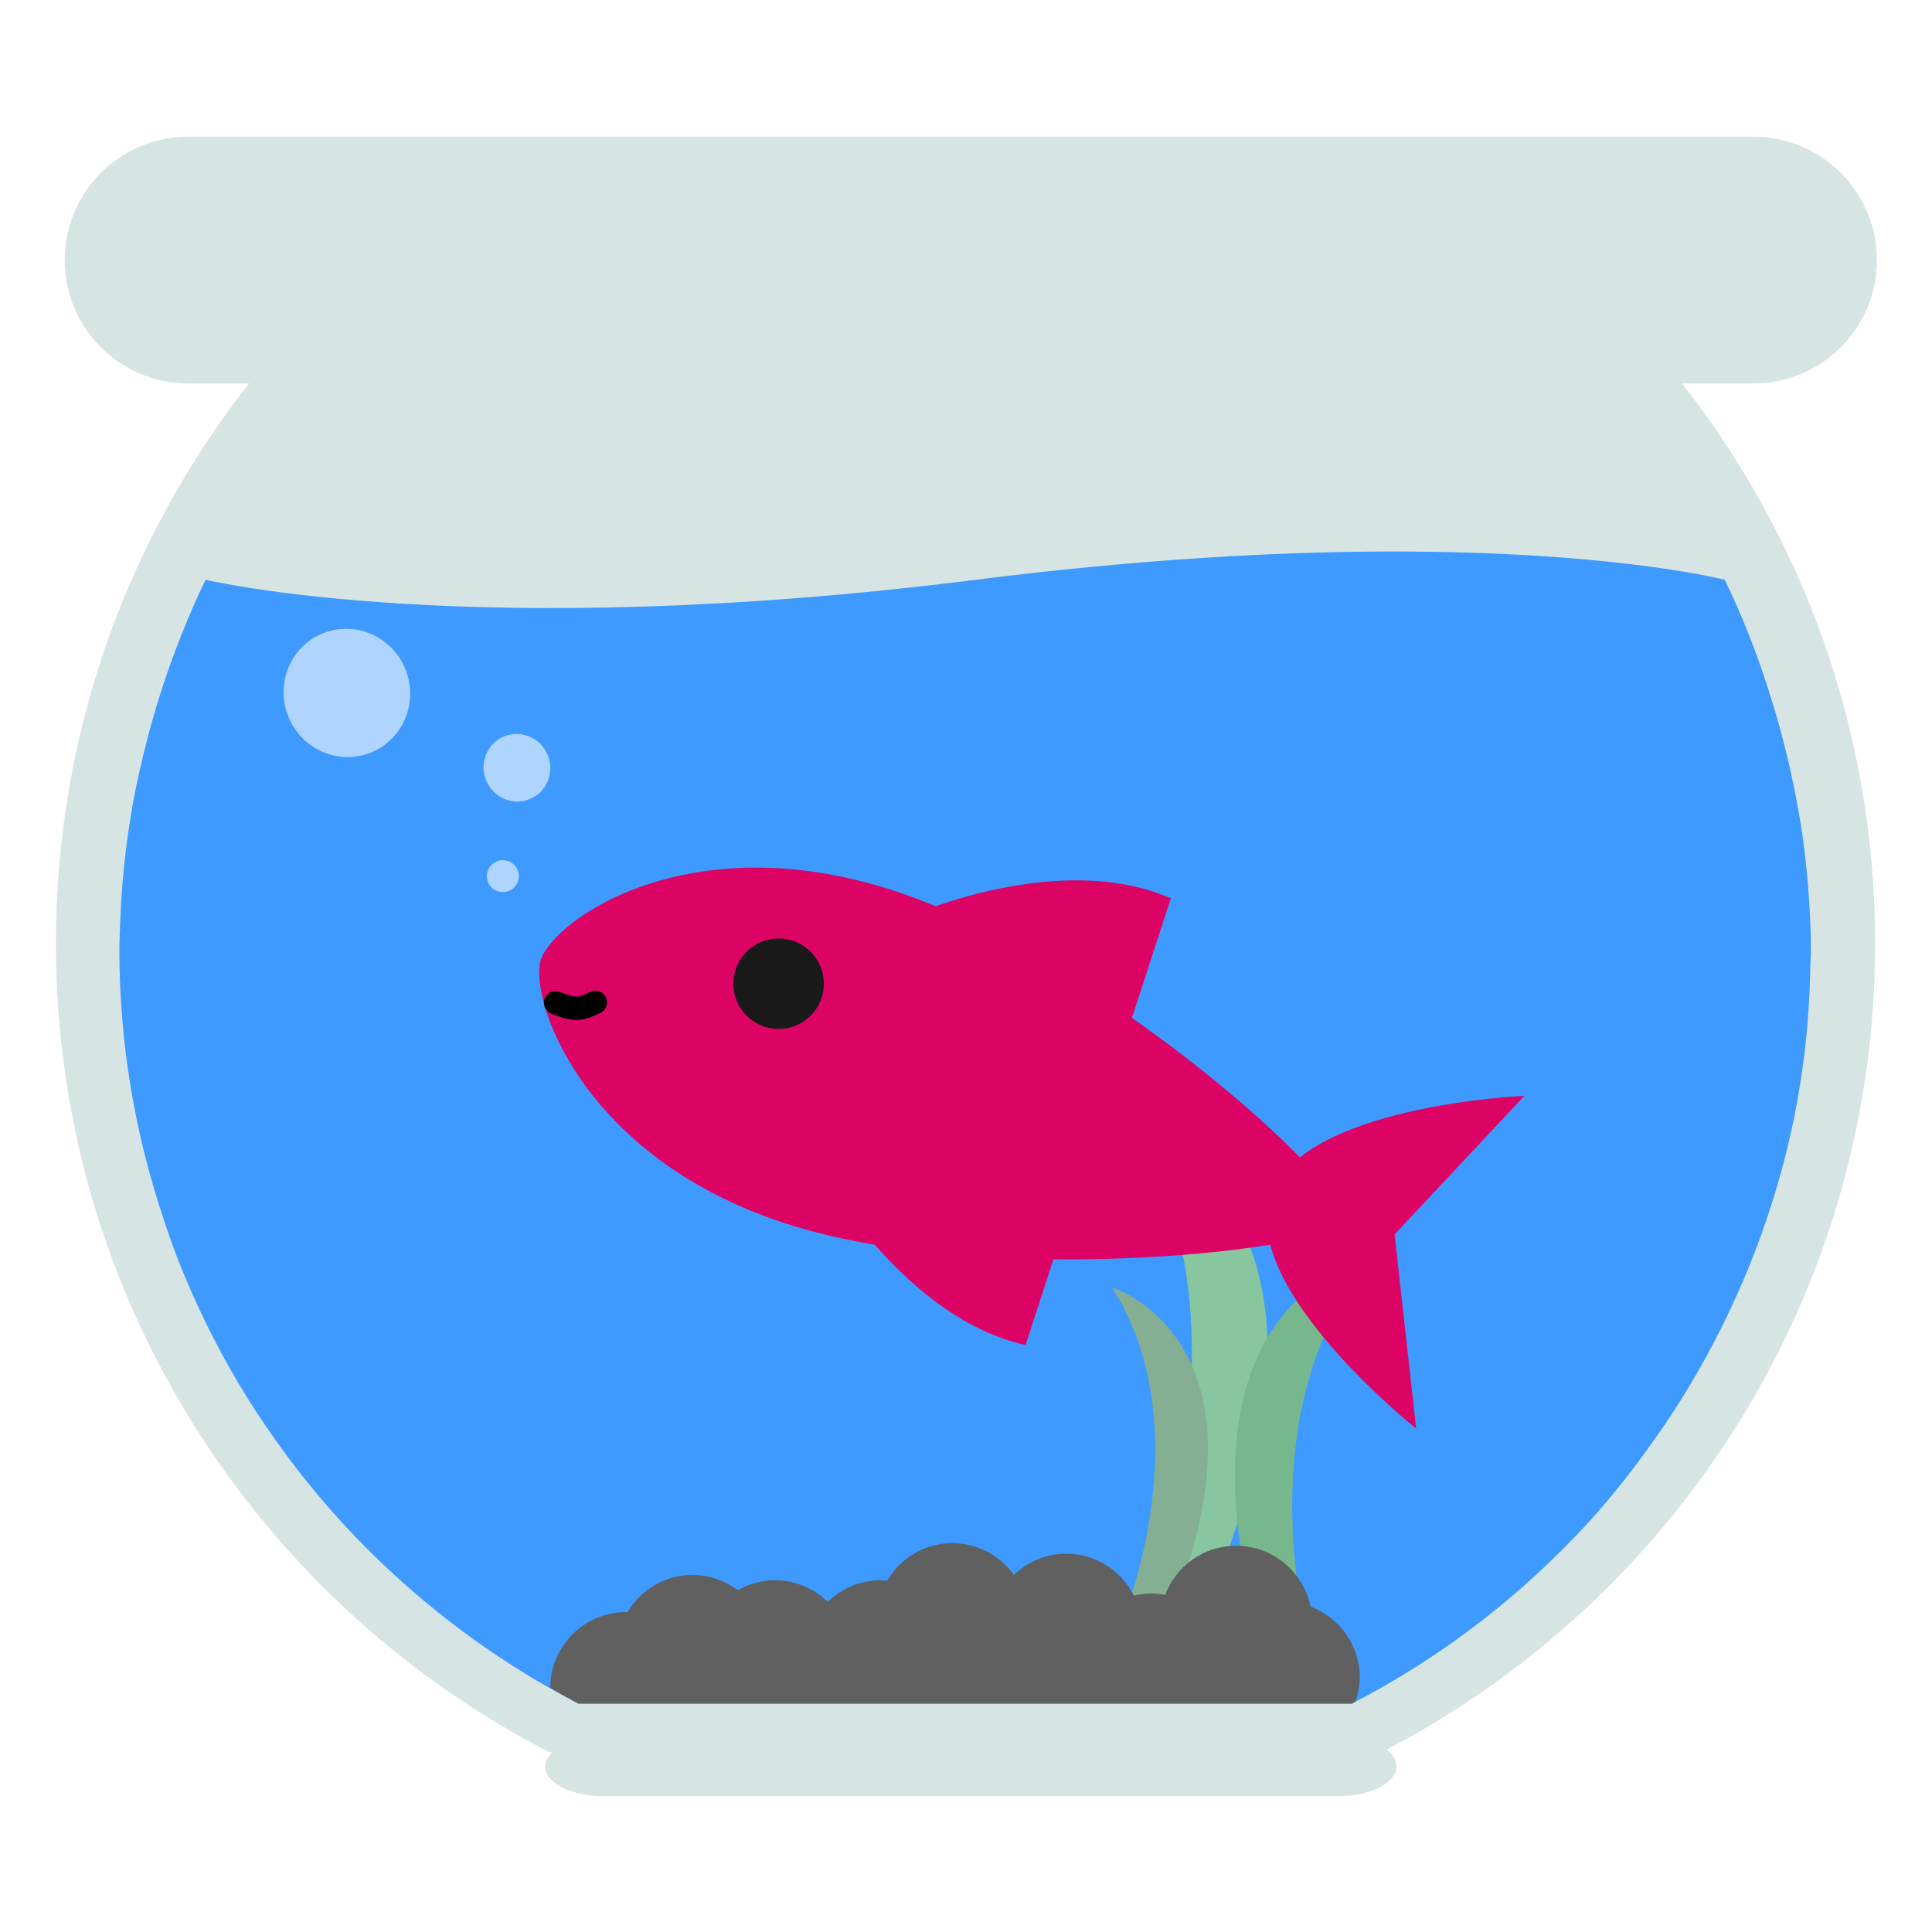<?xml version="1.0" encoding="UTF-8" standalone="no"?>
<!-- Generator: Adobe Illustrator 19.0.0, SVG Export Plug-In . SVG Version: 6.00 Build 0)  -->

<svg
   xmlns:dc="http://purl.org/dc/elements/1.1/"
   xmlns:cc="http://creativecommons.org/ns#"
   xmlns:rdf="http://www.w3.org/1999/02/22-rdf-syntax-ns#"
   xmlns:svg="http://www.w3.org/2000/svg"
   xmlns="http://www.w3.org/2000/svg"
   xmlns:sodipodi="http://sodipodi.sourceforge.net/DTD/sodipodi-0.dtd"
   xmlns:inkscape="http://www.inkscape.org/namespaces/inkscape"
   version="1.1"
   id="Layer_1"
   x="0px"
   y="0px"
   viewBox="0 0 496.158 496.158"
   style="enable-background:new 0 0 496.158 496.158;"
   xml:space="preserve"
   sodipodi:docname="audio-volume-100.svg"
   inkscape:version="0.92.1 r15371"><defs
     id="defs67"><inkscape:path-effect
       effect="bspline"
       id="path-effect4941"
       is_visible="true"
       weight="33.333"
       steps="2"
       helper_size="0"
       apply_no_weight="true"
       apply_with_weight="true"
       only_selected="false" /><inkscape:path-effect
       only_selected="false"
       apply_with_weight="true"
       apply_no_weight="true"
       helper_size="0"
       steps="2"
       weight="33.333"
       is_visible="true"
       id="path-effect4549"
       effect="bspline" /><inkscape:path-effect
       effect="bspline"
       id="path-effect4545"
       is_visible="true"
       weight="33.333"
       steps="2"
       helper_size="0"
       apply_no_weight="true"
       apply_with_weight="true"
       only_selected="false" /><inkscape:path-effect
       only_selected="false"
       apply_with_weight="true"
       apply_no_weight="true"
       helper_size="0"
       steps="2"
       weight="33.333"
       is_visible="true"
       id="path-effect4541"
       effect="bspline" /><inkscape:path-effect
       effect="bspline"
       id="path-effect4537"
       is_visible="true"
       weight="33.333"
       steps="2"
       helper_size="0"
       apply_no_weight="true"
       apply_with_weight="true"
       only_selected="false" /><inkscape:path-effect
       only_selected="false"
       apply_with_weight="true"
       apply_no_weight="true"
       helper_size="0"
       steps="2"
       weight="33.333"
       is_visible="true"
       id="path-effect4533"
       effect="bspline" /><inkscape:path-effect
       effect="bspline"
       id="path-effect4529"
       is_visible="true"
       weight="33.333"
       steps="2"
       helper_size="0"
       apply_no_weight="true"
       apply_with_weight="true"
       only_selected="false" /><inkscape:path-effect
       only_selected="false"
       apply_with_weight="true"
       apply_no_weight="true"
       helper_size="0"
       steps="2"
       weight="33.333"
       is_visible="true"
       id="path-effect4525"
       effect="bspline" /><inkscape:path-effect
       effect="bspline"
       id="path-effect4521"
       is_visible="true"
       weight="33.333"
       steps="2"
       helper_size="0"
       apply_no_weight="true"
       apply_with_weight="true"
       only_selected="false" /><inkscape:path-effect
       only_selected="false"
       apply_with_weight="true"
       apply_no_weight="true"
       helper_size="0"
       steps="2"
       weight="33.333"
       is_visible="true"
       id="path-effect4517"
       effect="bspline" /><inkscape:path-effect
       effect="bspline"
       id="path-effect4513"
       is_visible="true"
       weight="33.333"
       steps="2"
       helper_size="0"
       apply_no_weight="true"
       apply_with_weight="true"
       only_selected="false" /></defs><sodipodi:namedview
     pagecolor="#ffffff"
     bordercolor="#666666"
     borderopacity="1"
     objecttolerance="10"
     gridtolerance="10"
     guidetolerance="10"
     inkscape:pageopacity="0"
     inkscape:pageshadow="2"
     inkscape:window-width="1280"
     inkscape:window-height="947"
     id="namedview65"
     showgrid="false"
     inkscape:zoom="1.3453553"
     inkscape:cx="244.75674"
     inkscape:cy="102.16589"
     inkscape:window-x="0"
     inkscape:window-y="0"
     inkscape:window-maximized="1"
     inkscape:current-layer="Layer_1"
     showguides="false" /><g
     id="g10"
     transform="matrix(1.391,0,0,1.391,-96.896,-129.589)"
     style="fill:#d6e5e4;fill-opacity:1"><path
       style="fill:#d6e5e4;fill-opacity:1"
       d="M 393.396,118.399 H 104.392 c -12.578,0 -22.783,10.198 -22.783,22.775 0,12.585 10.205,22.783 22.783,22.783 h 289.005 c 12.577,0 22.783,-10.198 22.783,-22.783 0,-12.577 -10.206,-22.775 -22.784,-22.775 z"
       id="path4"
       inkscape:connector-curvature="0" /><path
       style="fill:#d6e5e4;fill-opacity:1"
       d="M 316.776,413.808 H 181.011 c -5.914,0 -10.703,2.456 -10.703,5.478 0,3.03 4.789,5.485 10.703,5.485 h 135.766 c 5.906,0 10.703,-2.456 10.703,-5.485 -0.001,-3.022 -4.797,-5.478 -10.704,-5.478 z"
       id="path6"
       inkscape:connector-curvature="0" /><path
       style="fill:#d6e5e4;fill-opacity:1"
       d="M 379.503,163.047 H 116.334 c -22.745,28.652 -36.363,64.877 -36.363,104.292 0,65.067 37.028,121.452 91.141,149.338 h 153.606 c 54.112,-27.886 91.141,-84.271 91.141,-149.338 -10e-4,-39.415 -13.619,-75.64 -36.356,-104.292 z"
       id="path8"
       inkscape:connector-curvature="0" /></g><path
     style="fill:#3e9aff;stroke-width:1.391;fill-opacity:1"
     d="M 356.6 141.633 C 328.327 141.689 293.027 143.533 250.578 148.895 C 121.21 165.236 52.793 148.895 52.793 148.895 C 50.576 153.409 48.592 158.05 46.713 162.744 C 43.294 171.285 40.363 180.072 38.008 189.098 C 36.268 195.766 34.721 202.512 33.605 209.412 C 32.184 218.205 31.226 227.153 30.889 236.266 C 30.789 238.96 30.652 241.646 30.652 244.365 C 30.652 250.396 30.946 256.352 31.447 262.248 C 32.837 278.586 36.059 294.391 40.859 309.502 C 42.656 315.157 44.572 320.762 46.805 326.209 C 52.407 339.88 59.287 352.896 67.426 365.012 C 76.196 378.067 86.294 390.158 97.609 401.006 C 112.691 415.464 129.783 427.842 148.531 437.504 L 347.191 437.504 C 370.209 425.641 390.766 409.728 408.086 390.803 C 414.238 384.08 419.806 376.845 425.086 369.391 C 433.847 357.02 441.282 343.665 447.361 329.594 C 453.131 316.237 457.603 302.197 460.617 287.623 C 461.412 283.779 462.082 279.89 462.67 275.975 C 464.041 266.844 464.749 257.502 464.918 248.021 C 464.94 246.796 465.059 245.596 465.059 244.365 C 465.058 237.592 464.659 230.919 464.049 224.307 C 462.995 212.882 460.891 201.78 458.148 190.934 C 456.969 186.269 455.606 181.681 454.154 177.133 C 451.051 167.406 447.361 157.945 442.918 148.895 C 442.918 148.895 418.32 142.511 368.287 141.713 C 364.535 141.653 360.639 141.625 356.6 141.633 z M 347.176 166.625 C 350.119 166.598 353.071 166.63 356.031 166.713 C 353.071 166.63 350.119 166.598 347.176 166.625 z "
     id="path4552" /><g
     id="g34" /><g
     id="g36" /><g
     id="g38" /><g
     id="g40" /><g
     id="g42" /><g
     id="g44" /><g
     id="g46" /><g
     id="g48" /><g
     id="g50" /><g
     id="g52" /><g
     id="g54" /><g
     id="g56" /><g
     id="g58" /><g
     id="g60" /><g
     id="g62" /><path
     style="fill:#87c69e;stroke-width:1.391"
     d="m 290.73,288.315 c 31.341,50.39 4.963,116.676 4.963,116.676 l 17.554,-1.149 c 37.524,-96.323 -22.517,-115.527 -22.517,-115.527 z"
     id="path14"
     inkscape:connector-curvature="0" /><path
     style="fill:#84af92;stroke-width:1.391"
     d="m 285.602,330.626 c 22.102,34.768 4.229,80.967 4.229,80.967 l 12.171,-0.921 c 25.423,-67.119 -16.399,-80.046 -16.399,-80.046 z"
     id="path16"
     inkscape:connector-curvature="0" /><path
     style="fill:#77b78d;stroke-width:1.391"
     d="m 352.33,323.339 c 0,0 -48.885,7.622 -31.422,86.85 l 13.464,3.016 c 0,0 -12.453,-54.588 17.958,-89.867 z"
     id="path18"
     inkscape:connector-curvature="0" /><path
     style="fill:#606060;stroke-width:1.391"
     d="m 336.552,412.577 c -1.809,-8.905 -9.681,-15.608 -19.129,-15.608 -8.341,0 -15.405,5.255 -18.192,12.618 -1.171,-0.213 -2.363,-0.362 -3.596,-0.362 -1.534,0 -3.001,0.224 -4.426,0.553 -3.214,-6.362 -9.745,-10.766 -17.363,-10.766 -5.223,0 -9.947,2.086 -13.458,5.436 -3.543,-4.926 -9.288,-8.16 -15.82,-8.16 -7.17,0 -13.385,3.926 -16.768,9.691 -0.542,-0.042 -1.064,-0.16 -1.617,-0.16 -5.298,0 -10.096,2.139 -13.617,5.564 -3.51,-3.425 -8.31,-5.564 -13.618,-5.564 -3.457,0 -6.66,0.979 -9.478,2.564 -3.255,-2.436 -7.256,-3.926 -11.628,-3.926 -7.117,0 -13.298,3.862 -16.703,9.565 -0.107,0 -0.213,-0.032 -0.318,-0.032 -10.756,0 -19.481,8.714 -19.512,19.468 2.404,1.361 4.767,2.777 7.223,4.042 h 198.659 c 0.309,-0.16 0.606,-0.341 0.914,-0.51 0.661,-1.958 1.096,-4.022 1.096,-6.202 10e-4,-8.351 -5.265,-15.425 -12.648,-18.213 z"
     id="path20"
     inkscape:connector-curvature="0" /><g
     id="g30"
     transform="matrix(1.322,0.43,-0.43,1.322,75.178,-177.592)"><path
       style="fill:#dd0364;fill-opacity:1"
       d="m 195.906,243.607 c -39.76,0 -57.96,24.52 -57.96,32.323 0,7.245 18.2,32.32 57.96,32.32 39.748,0 98.08,-26.861 98.08,-32.32 0,-6.479 -58.332,-32.323 -98.08,-32.323 z"
       id="path22"
       inkscape:connector-curvature="0" /><path
       style="fill:#dd0364;fill-opacity:1"
       d="m 318.502,243.607 c 0,0 -38.864,14.475 -38.864,32.323 0,17.853 38.864,32.32 38.864,32.32 l -14.888,-32.871 z"
       id="path24"
       inkscape:connector-curvature="0" /><path
       style="fill:#dd0364;fill-opacity:1"
       d="m 200.516,246.951 44.588,16.724 v -34.554 c -22.295,-2.23 -44.588,17.83 -44.588,17.83 z"
       id="path26"
       inkscape:connector-curvature="0" /><path
       style="fill:#dd0364;fill-opacity:1"
       d="m 200.516,298.048 c 0,0 22.294,20.063 44.588,17.83 v -34.55 z"
       id="path28"
       inkscape:connector-curvature="0" /></g><path
     style="fill:#191919;stroke-width:1.391"
     d="m 203.562,241.579 c -6.106,-1.986 -12.675,1.343 -14.662,7.454 -1.986,6.106 1.369,12.661 7.475,14.647 6.081,1.977 12.646,-1.352 14.631,-7.458 1.987,-6.111 -1.363,-12.665 -7.444,-14.643 z"
     id="path32"
     inkscape:connector-curvature="0" /><ellipse
     ry="4.088"
     rx="4.111"
     cy="256.6"
     cx="38.26"
     id="ellipse4908"
     style="opacity:1;fill:#afd5ff;fill-opacity:1;fill-rule:evenodd;stroke:none;stroke-width:0.96;stroke-linejoin:round;stroke-miterlimit:4;stroke-dasharray:none;stroke-dashoffset:0;stroke-opacity:1;paint-order:normal"
     transform="rotate(-21.373)" /><ellipse
     ry="8.702"
     rx="8.548"
     cy="231.986"
     cx="51.769"
     id="ellipse4935"
     style="opacity:1;fill:#afd5ff;fill-opacity:1;fill-rule:evenodd;stroke:none;stroke-width:2.02;stroke-linejoin:round;stroke-miterlimit:4;stroke-dasharray:none;stroke-dashoffset:0;stroke-opacity:1;paint-order:normal"
     transform="rotate(-21.373)" /><g
     inkscape:groupmode="layer"
     id="layer1"
     inkscape:label="BURBUJITA"><ellipse
       style="enable-background:new 0 0 496.158 496.158;opacity:1;fill:#afd5ff;fill-opacity:1;fill-rule:evenodd;stroke:none;stroke-width:3.831;stroke-linejoin:round;stroke-miterlimit:4;stroke-dasharray:none;stroke-dashoffset:0;stroke-opacity:1;paint-order:normal"
       id="path4831"
       cx="18.102"
       cy="198.182"
       rx="16.214"
       ry="16.506"
       transform="rotate(-21.373)" /><path
       style="fill:none;stroke:#000000;stroke-width:6;stroke-linecap:round;stroke-linejoin:miter;stroke-miterlimit:4;stroke-dasharray:none;stroke-opacity:1"
       d="m 142.682,257.515 c 1.844,0.715 3.686,1.43 5.352,1.431 1.666,0.001 3.294,-0.776 4.852,-1.52"
       id="path4939"
       inkscape:connector-curvature="0"
       inkscape:path-effect="#path-effect4941"
       inkscape:original-d="m 142.68157,257.51466 c 1.8439,0.71454 3.68641,1.42936 5.52754,2.14445 1.51054,-0.67177 3.11952,-1.4893 4.6772,-2.23355" /></g></svg>